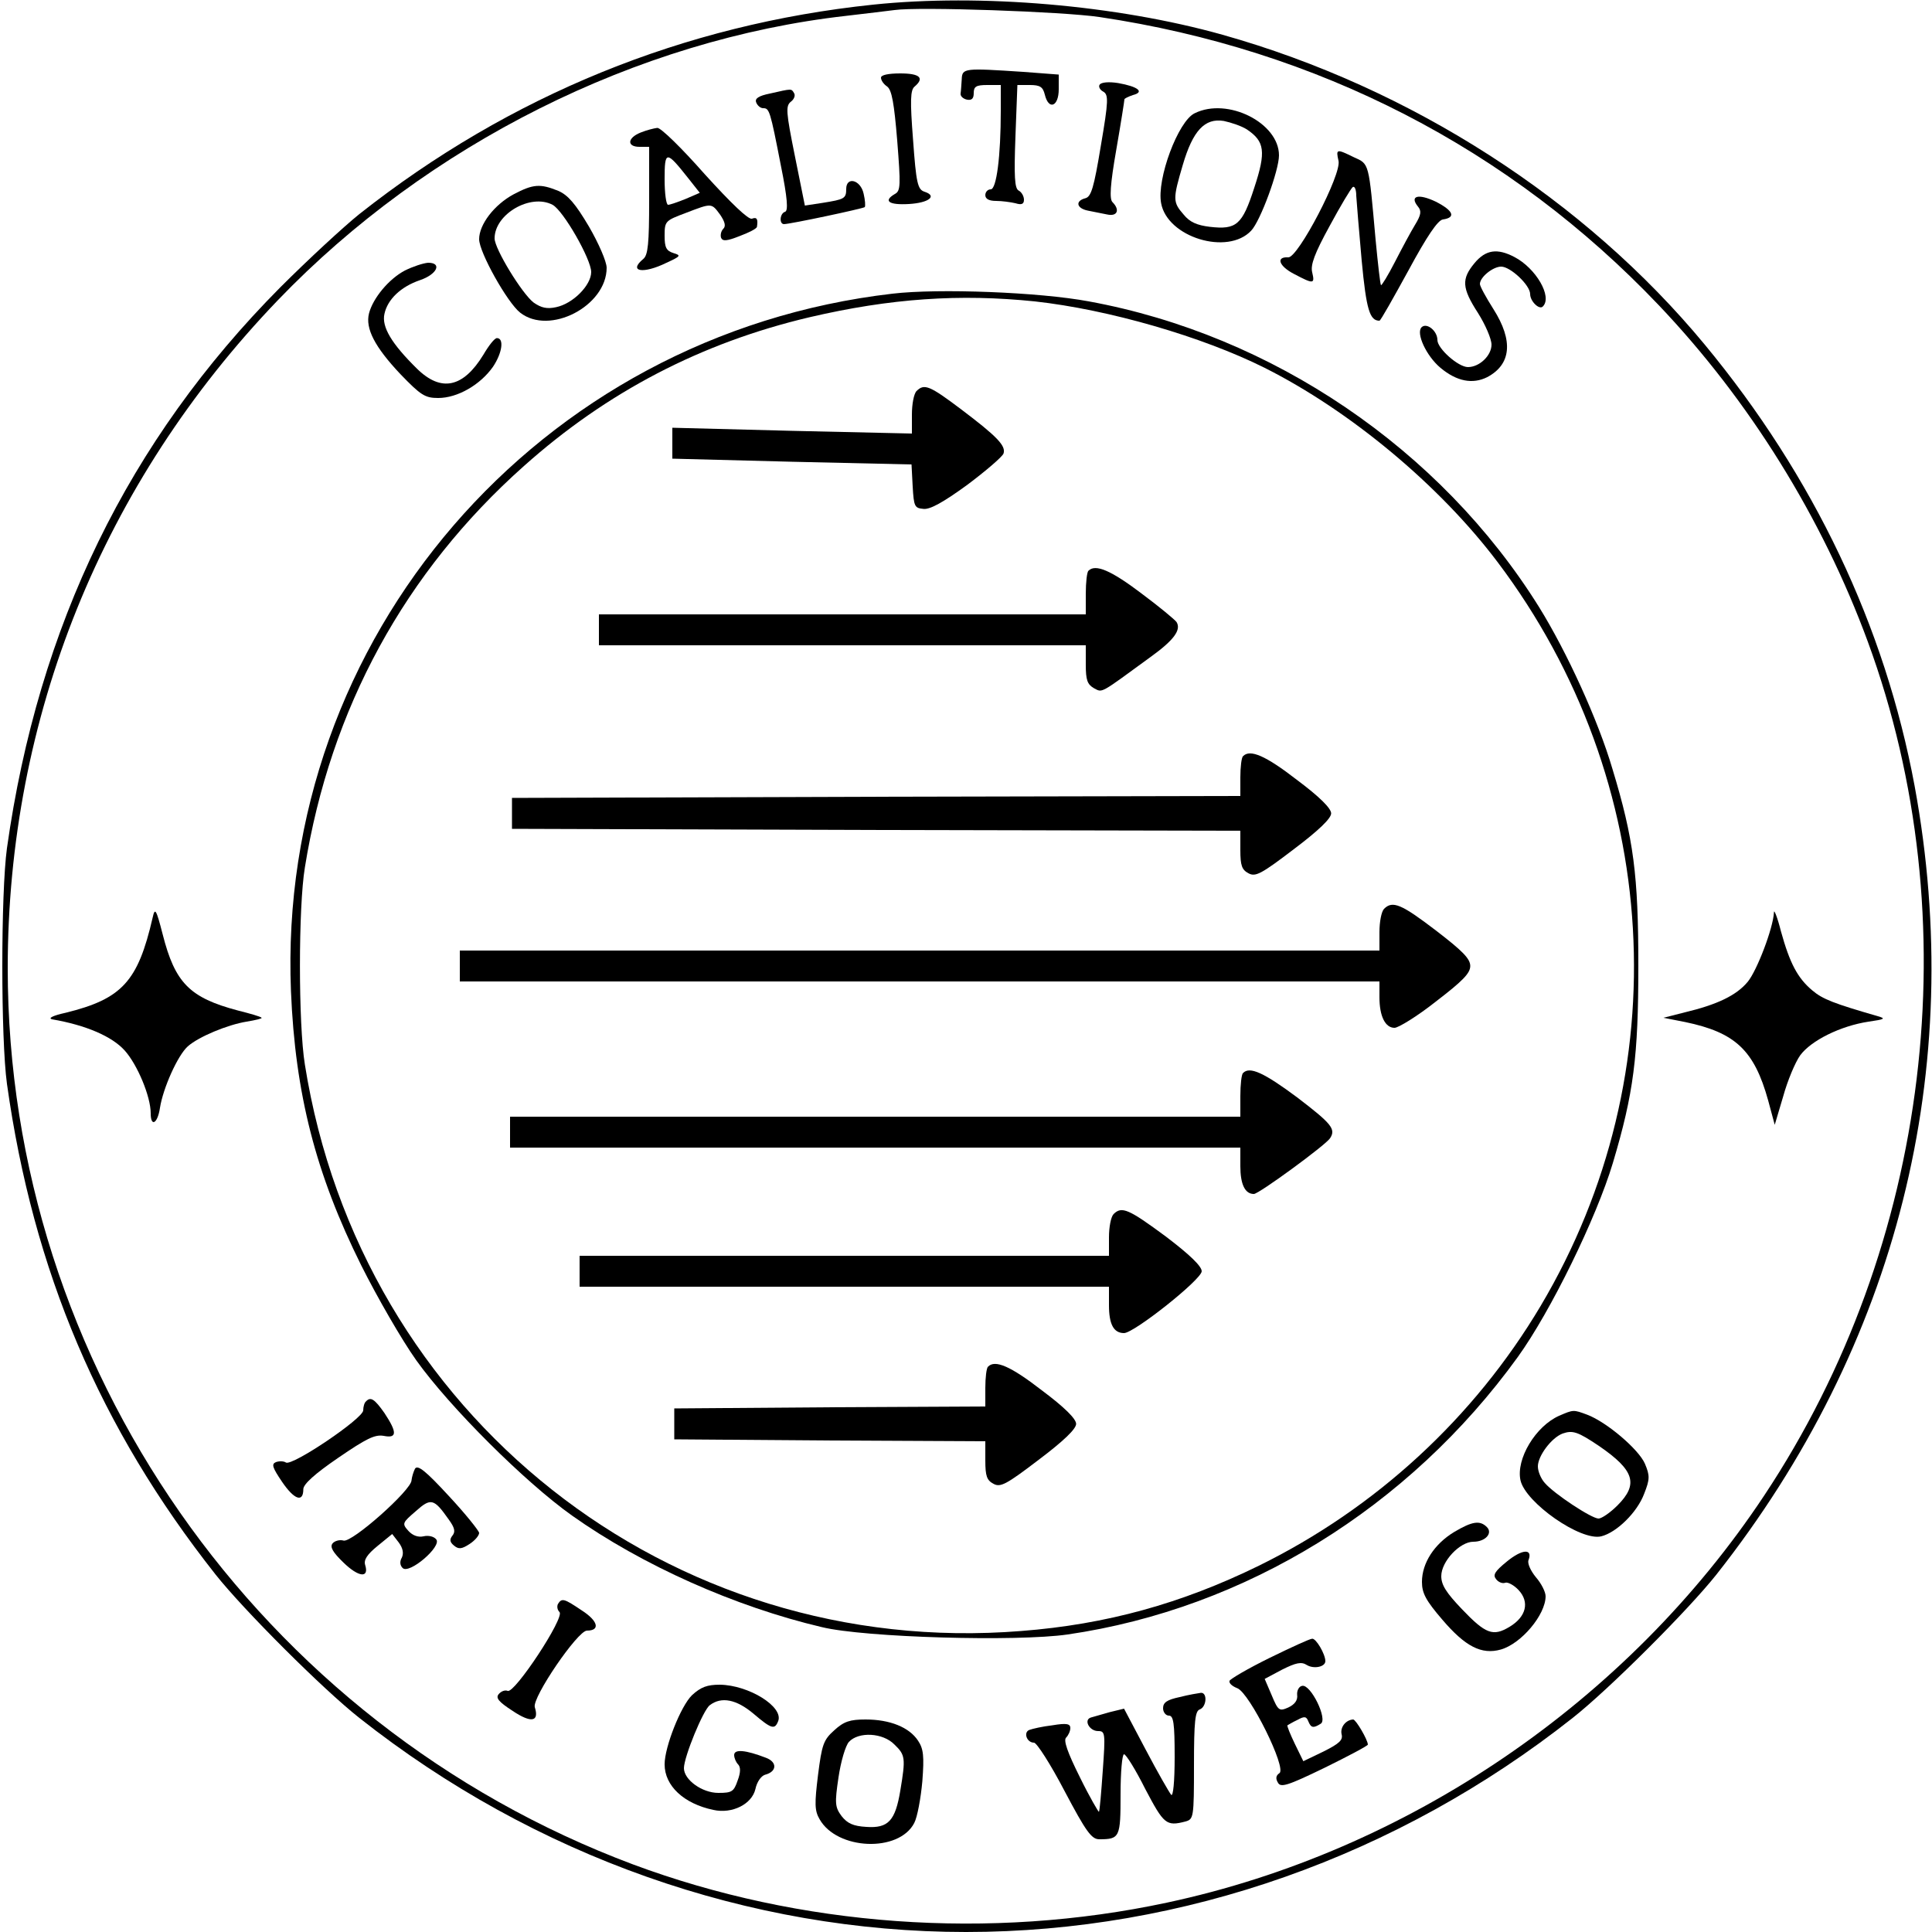 <?xml version="1.0" standalone="no"?>
<!DOCTYPE svg PUBLIC "-//W3C//DTD SVG 20010904//EN"
 "http://www.w3.org/TR/2001/REC-SVG-20010904/DTD/svg10.dtd">
<svg version="1.0" xmlns="http://www.w3.org/2000/svg"
 width="500pt" height="500pt" viewBox="0 0 500 500"
 preserveAspectRatio="xMidYMid meet">

<g transform="translate(0,500) scale(0.1,-0.1)"
fill="#000000" stroke="none">
<path d="M2260 4988 c-489 -51 -940 -234 -1330 -542 -41 -33 -133 -118 -205
-190 -393 -396 -626 -875 -707 -1451 -16 -116 -16 -494 0 -610 68 -485 240
-890 540 -1270 73 -92 277 -296 372 -371 453 -358 1008 -554 1570 -554 562 0
1117 196 1570 554 95 75 299 279 372 371 468 593 648 1308 513 2041 -77 414
-261 801 -543 1142 -311 376 -761 665 -1248 802 -274 77 -627 107 -904 78z
m585 -32 c565 -84 1062 -340 1448 -746 234 -246 423 -550 541 -871 264 -719
162 -1561 -268 -2209 -354 -534 -923 -921 -1546 -1054 -458 -98 -950 -62
-1382 99 -969 363 -1618 1293 -1618 2319 0 649 245 1256 699 1729 387 403 929
675 1471 736 52 6 109 13 125 15 63 9 435 -4 530 -18z"/>
<path d="M2489 4795 c-1 -14 -2 -31 -3 -37 -1 -7 7 -14 17 -16 12 -2 17 3 17
17 0 17 6 21 35 21 l35 0 0 -67 c0 -117 -11 -203 -26 -203 -8 0 -14 -7 -14
-15 0 -10 10 -15 28 -15 15 0 37 -3 50 -6 16 -5 22 -2 22 9 0 9 -6 20 -14 24
-10 6 -12 35 -8 141 l5 132 32 0 c27 0 34 -5 39 -25 10 -41 36 -31 36 14 l0
38 -92 7 c-152 10 -158 10 -159 -19z"/>
<path d="M2280 4799 c0 -7 7 -17 16 -23 12 -9 18 -43 26 -140 9 -115 9 -130
-6 -138 -31 -18 -16 -29 36 -26 52 3 75 21 40 32 -17 6 -21 22 -29 134 -8 102
-7 129 4 138 26 22 14 34 -37 34 -31 0 -50 -4 -50 -11z"/>
<path d="M2846 4781 c-4 -5 1 -14 9 -18 14 -8 14 -23 -6 -140 -18 -109 -25
-132 -40 -136 -27 -7 -23 -26 6 -32 14 -3 36 -7 50 -10 27 -6 34 12 14 32 -8
8 -6 45 10 136 12 69 21 127 21 130 0 2 10 7 22 11 31 8 13 22 -38 31 -25 4
-44 2 -48 -4z"/>
<path d="M1993 4758 c-30 -6 -40 -13 -36 -23 3 -8 11 -15 18 -15 16 0 18 -5
46 -149 17 -84 19 -116 11 -119 -14 -4 -16 -32 -3 -32 16 0 204 40 209 44 2 3
1 18 -3 35 -8 36 -45 45 -45 12 0 -25 -5 -27 -61 -36 l-46 -7 -26 129 c-23
114 -24 129 -10 140 8 6 12 16 8 22 -7 12 -5 12 -62 -1z"/>
<path d="M3092 4707 c-43 -20 -99 -171 -87 -233 16 -88 172 -136 233 -71 24
25 72 156 72 195 0 84 -133 151 -218 109z m135 -42 c46 -31 50 -57 19 -151
-31 -96 -46 -109 -115 -101 -33 4 -52 12 -68 32 -28 32 -28 40 -2 128 26 89
57 122 106 114 19 -4 46 -13 60 -22z"/>
<path d="M1658 4657 c-35 -14 -36 -37 -3 -37 l25 0 0 -139 c0 -111 -3 -141
-15 -151 -40 -33 -1 -40 60 -10 37 17 38 19 18 25 -19 6 -23 15 -23 45 0 38 2
39 55 59 68 26 66 26 89 -5 12 -18 15 -29 8 -36 -6 -6 -8 -16 -6 -23 4 -10 15
-9 48 4 24 9 44 19 45 24 3 20 0 26 -13 21 -9 -3 -53 39 -122 115 -59 67 -114
121 -123 120 -9 -1 -28 -6 -43 -12z m123 -118 l30 -38 -37 -16 c-20 -8 -40
-15 -45 -15 -5 0 -9 30 -9 66 0 75 4 75 61 3z"/>
<path d="M3464 4584 c9 -34 -105 -252 -130 -250 -33 2 -24 -23 15 -43 51 -27
54 -26 47 4 -5 19 6 49 45 120 28 52 55 97 60 101 5 3 9 -7 9 -23 1 -15 7 -90
14 -167 12 -128 21 -156 46 -156 3 0 36 59 75 130 48 89 76 130 89 132 35 5
27 23 -18 46 -46 22 -69 15 -46 -13 9 -11 8 -21 -8 -47 -11 -18 -34 -61 -52
-96 -18 -35 -34 -61 -36 -60 -2 2 -8 55 -14 118 -18 201 -16 195 -56 213 -45
22 -47 22 -40 -9z"/>
<path d="M1329 4497 c-50 -27 -89 -78 -89 -116 0 -34 73 -164 106 -190 76 -60
224 17 224 116 0 16 -21 64 -46 107 -35 59 -54 81 -79 92 -47 19 -65 18 -116
-9z m101 -27 c28 -15 100 -141 100 -174 0 -34 -47 -82 -91 -91 -23 -5 -38 -2
-58 12 -30 23 -101 139 -101 166 0 63 93 117 150 87z"/>
<path d="M3816 4319 c-34 -41 -33 -64 9 -129 19 -30 35 -67 35 -82 0 -28 -31
-58 -61 -58 -25 0 -79 48 -79 70 0 24 -28 46 -41 33 -15 -15 12 -74 49 -105
42 -35 83 -43 121 -24 62 33 68 94 16 176 -19 30 -35 59 -35 65 0 18 34 45 55
45 24 0 75 -48 75 -71 0 -19 24 -42 33 -32 25 25 -18 99 -74 128 -44 23 -74
19 -103 -16z"/>
<path d="M1048 4300 c-42 -22 -83 -72 -93 -111 -10 -39 15 -87 81 -157 53 -55
64 -62 98 -62 50 0 109 34 142 81 24 36 29 74 10 74 -6 0 -21 -19 -35 -43 -52
-85 -109 -98 -172 -36 -65 64 -92 108 -84 142 8 37 42 70 92 87 44 15 58 45
21 45 -13 -1 -40 -10 -60 -20z"/>
<path d="M2310 4240 c-917 -106 -1594 -892 -1557 -1805 11 -266 64 -473 182
-710 41 -82 105 -193 142 -245 87 -122 282 -316 403 -402 182 -129 422 -236
647 -289 111 -27 505 -38 636 -19 460 67 883 328 1165 718 85 118 203 359 246
502 54 181 66 276 66 510 0 235 -12 329 -67 510 -37 126 -118 303 -190 419
-255 409 -690 704 -1165 791 -128 24 -389 34 -508 20z m368 -20 c191 -21 433
-91 595 -172 221 -111 453 -304 603 -503 426 -565 470 -1321 111 -1925 -172
-289 -426 -523 -729 -672 -200 -98 -395 -152 -615 -169 -910 -73 -1710 559
-1854 1466 -17 104 -17 408 0 510 66 411 259 765 567 1039 215 192 459 319
739 385 210 49 389 61 583 41z"/>
<path d="M2372 3988 c-7 -7 -12 -34 -12 -61 l0 -49 -310 7 -310 8 0 -40 0 -40
310 -8 309 -7 3 -57 c3 -52 5 -56 28 -58 17 -2 51 17 113 62 48 36 90 72 94
81 7 20 -16 44 -110 115 -81 61 -95 67 -115 47z"/>
<path d="M2817 3523 c-4 -3 -7 -30 -7 -60 l0 -53 -630 0 -630 0 0 -40 0 -40
630 0 630 0 0 -50 c0 -40 4 -51 21 -61 23 -12 14 -16 147 81 61 44 79 70 67
90 -4 6 -45 40 -92 75 -78 59 -118 76 -136 58z"/>
<path d="M3217 3043 c-4 -3 -7 -28 -7 -55 l0 -48 -942 -2 -943 -3 0 -40 0 -40
943 -3 942 -2 0 -50 c0 -40 4 -51 21 -60 18 -10 33 -2 117 62 65 49 97 80 97
93 0 13 -30 43 -89 87 -80 62 -121 80 -139 61z"/>
<path d="M3582 2648 c-7 -7 -12 -34 -12 -60 l0 -48 -1190 0 -1190 0 0 -40 0
-40 1190 0 1190 0 0 -41 c0 -49 15 -79 39 -79 10 0 59 30 107 68 69 53 89 73
89 92 0 19 -20 39 -89 92 -89 68 -112 78 -134 56z"/>
<path d="M3217 2223 c-4 -3 -7 -30 -7 -60 l0 -53 -945 0 -945 0 0 -40 0 -40
945 0 945 0 0 -48 c0 -47 12 -72 35 -72 13 0 185 126 197 144 16 24 4 38 -85
106 -86 64 -123 81 -140 63z"/>
<path d="M2882 1858 c-7 -7 -12 -34 -12 -60 l0 -48 -685 0 -685 0 0 -40 0 -40
685 0 685 0 0 -48 c0 -49 12 -72 39 -72 26 0 201 139 201 160 0 13 -31 43 -93
90 -96 71 -114 79 -135 58z"/>
<path d="M2557 1463 c-4 -3 -7 -28 -7 -55 l0 -48 -402 -2 -403 -3 0 -40 0 -40
403 -3 402 -2 0 -50 c0 -40 4 -51 21 -60 18 -10 33 -2 117 62 65 49 97 80 97
93 0 13 -30 43 -89 87 -80 62 -121 80 -139 61z"/>
<path d="M395 2625 c-38 -165 -79 -210 -225 -246 -32 -7 -47 -14 -35 -17 87
-15 155 -44 188 -81 33 -37 67 -119 67 -162 0 -37 18 -27 24 14 8 51 46 136
72 159 28 25 103 56 152 64 24 4 41 8 39 10 -2 3 -30 11 -62 19 -124 33 -162
71 -194 197 -17 66 -20 70 -26 43z"/>
<path d="M4591 2639 c-2 -41 -44 -151 -68 -180 -29 -35 -79 -59 -163 -79 l-55
-14 56 -11 c130 -27 179 -73 215 -203 l17 -63 22 74 c11 40 31 88 44 106 28
38 104 76 177 87 42 6 45 8 24 14 -114 33 -143 44 -170 67 -38 32 -58 70 -81
153 -9 36 -18 58 -18 49z"/>
<path d="M947 1373 c-4 -3 -7 -14 -7 -23 0 -21 -184 -145 -200 -135 -6 4 -18
4 -26 1 -12 -5 -9 -14 16 -51 32 -47 55 -54 55 -19 0 13 30 40 90 81 73 50 95
61 118 57 35 -7 35 9 2 59 -26 37 -36 43 -48 30z"/>
<path d="M4035 1336 c-61 -27 -112 -112 -100 -167 13 -58 156 -158 209 -145
40 10 93 62 111 110 15 38 15 47 2 78 -16 37 -99 108 -150 127 -35 13 -35 13
-72 -3z m103 -78 c92 -63 103 -99 48 -154 -19 -19 -41 -34 -49 -34 -18 0 -115
64 -139 92 -10 11 -18 30 -18 43 0 27 35 74 64 85 26 9 39 5 94 -32z"/>
<path d="M1074 1199 c-4 -8 -8 -21 -9 -30 0 -25 -154 -162 -176 -156 -10 3
-23 -1 -28 -7 -8 -9 0 -23 28 -50 39 -38 67 -41 56 -6 -4 13 5 27 32 49 l38
31 17 -22 c11 -15 13 -28 8 -39 -6 -10 -5 -20 2 -27 17 -17 102 56 87 74 -6 8
-21 11 -33 8 -14 -3 -28 2 -39 14 -17 19 -16 21 19 51 39 35 47 33 85 -21 16
-22 18 -32 10 -42 -8 -10 -7 -17 4 -26 12 -10 20 -9 40 4 14 9 25 22 25 29 -1
6 -36 50 -79 96 -59 64 -80 81 -87 70z"/>
<path d="M3763 1035 c-51 -31 -83 -80 -83 -129 0 -29 10 -48 53 -98 59 -69
101 -91 151 -77 53 15 116 90 116 138 0 11 -11 33 -25 49 -14 17 -23 37 -19
45 11 30 -17 28 -56 -4 -32 -26 -37 -35 -28 -46 6 -8 17 -12 24 -9 6 2 22 -6
34 -19 29 -31 20 -69 -23 -95 -43 -26 -62 -19 -124 46 -40 42 -53 62 -53 85 0
38 48 89 83 89 31 0 51 22 35 38 -18 18 -38 15 -85 -13z"/>
<path d="M1444 849 c-3 -6 -2 -15 4 -21 14 -14 -116 -211 -134 -204 -7 3 -17
-1 -23 -8 -9 -10 -1 -20 36 -44 48 -32 69 -28 57 10 -7 25 111 198 135 198 35
0 29 25 -13 52 -46 31 -52 33 -62 17z"/>
<path d="M3285 709 c-55 -27 -101 -54 -103 -59 -2 -6 7 -14 20 -19 32 -12 129
-208 109 -220 -9 -6 -10 -14 -4 -24 7 -14 24 -9 121 38 61 30 112 57 112 60 0
12 -31 65 -38 65 -19 -1 -34 -20 -30 -38 4 -15 -5 -24 -47 -45 l-52 -25 -22
45 c-12 25 -21 47 -19 48 2 1 13 8 26 14 18 10 23 9 28 -4 7 -17 13 -18 32 -6
19 11 -26 103 -48 98 -8 -1 -14 -12 -13 -23 2 -14 -6 -25 -23 -33 -23 -10 -26
-9 -43 32 l-18 42 45 24 c36 18 50 21 64 12 18 -11 48 -5 48 10 0 18 -24 59
-34 58 -6 0 -56 -23 -111 -50z"/>
<path d="M1791 613 c-29 -28 -71 -134 -71 -179 0 -56 50 -102 126 -118 49 -11
100 15 109 54 4 19 15 34 25 37 31 8 32 33 2 44 -52 20 -82 23 -82 7 0 -8 5
-19 10 -24 7 -7 7 -21 -1 -42 -10 -29 -15 -32 -50 -32 -42 0 -89 34 -89 64 0
29 50 151 67 163 30 23 69 15 113 -22 47 -40 55 -42 64 -19 14 37 -76 93 -151
94 -33 0 -49 -6 -72 -27z"/>
<path d="M3053 608 c-33 -7 -43 -14 -43 -29 0 -10 7 -19 15 -19 12 0 15 -19
15 -107 0 -65 -4 -103 -9 -98 -5 6 -35 58 -66 117 l-56 106 -37 -9 c-20 -6
-43 -12 -49 -14 -19 -6 -4 -35 19 -35 18 0 19 -5 12 -102 -4 -57 -8 -105 -10
-107 -1 -1 -24 38 -49 89 -33 66 -43 96 -36 103 6 6 11 17 11 25 0 11 -10 13
-46 7 -26 -3 -52 -9 -60 -12 -16 -6 -7 -33 12 -33 7 0 43 -56 79 -125 56 -106
70 -125 90 -125 53 0 55 5 55 116 0 57 4 104 9 104 5 0 30 -40 55 -90 48 -91
54 -97 104 -84 21 6 22 10 22 145 0 115 3 141 15 145 18 7 20 44 3 43 -7 -1
-32 -5 -55 -11z"/>
<path d="M2159 522 c-28 -25 -32 -37 -42 -116 -9 -73 -9 -92 4 -114 45 -80
205 -87 245 -10 8 15 17 64 21 108 5 65 3 84 -11 105 -23 35 -73 55 -136 55
-40 0 -56 -5 -81 -28z m156 -37 c28 -27 29 -35 15 -119 -13 -78 -31 -98 -88
-94 -34 2 -49 9 -64 28 -17 23 -18 33 -8 100 6 41 18 82 27 92 25 27 88 24
118 -7z"/>
</g>
</svg>
